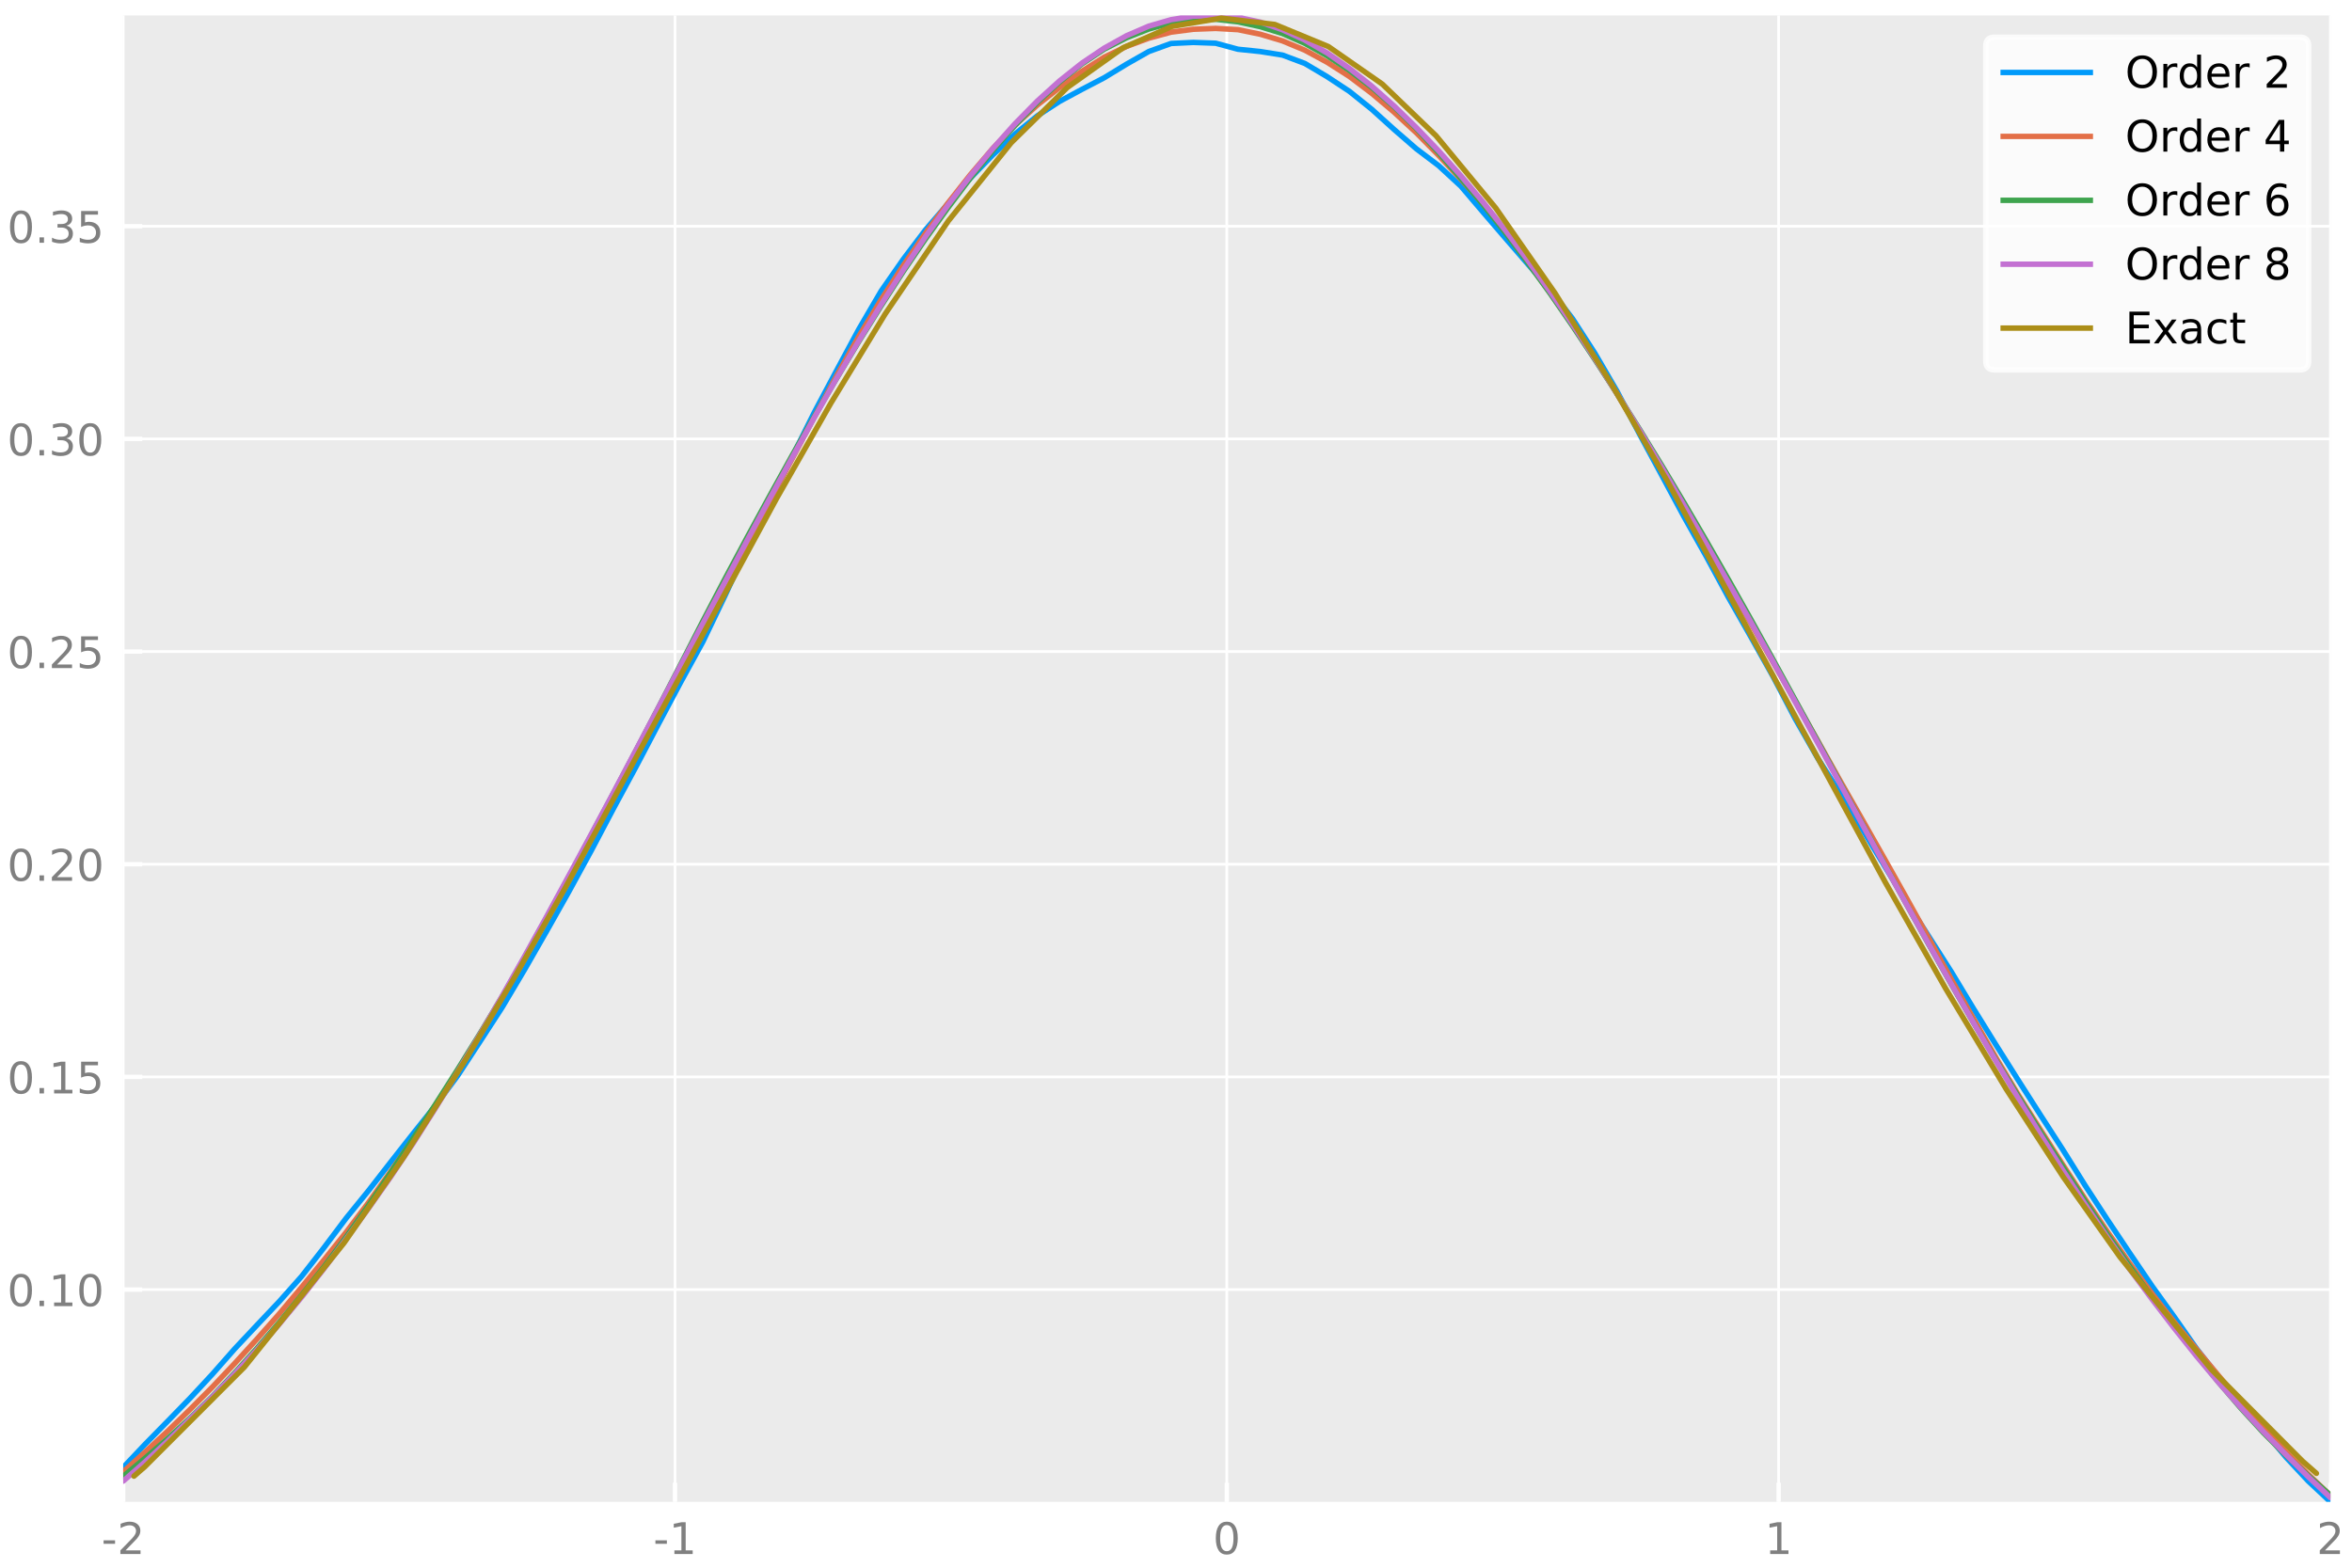 <?xml version="1.0" encoding="utf-8" standalone="no"?>
<!DOCTYPE svg PUBLIC "-//W3C//DTD SVG 1.1//EN"
  "http://www.w3.org/Graphics/SVG/1.1/DTD/svg11.dtd">
<!-- Created with matplotlib (http://matplotlib.org/) -->
<svg height="288pt" version="1.1" viewBox="0 0 432 288" width="432pt" xmlns="http://www.w3.org/2000/svg" xmlns:xlink="http://www.w3.org/1999/xlink">
 <defs>
  <style type="text/css">
*{stroke-linecap:butt;stroke-linejoin:round;}
  </style>
 </defs>
 <g id="figure_1">
  <g id="patch_1">
   <path d="M 0 288 
L 432 288 
L 432 0 
L 0 0 
z
" style="fill:#ffffff;"/>
  </g>
  <g id="axes_1">
   <g id="patch_2">
    <path d="M 22.625 275.905 
L 428.04 275.905 
L 428.04 2.835 
L 22.625 2.835 
z
" style="fill:#ebebeb;"/>
   </g>
   <g id="matplotlib.axis_1">
    <g id="xtick_1">
     <g id="line2d_1">
      <path clip-path="url(#p240e491731)" d="M 22.625 275.905 
L 22.625 2.835 
" style="fill:none;stroke:#ffffff;stroke-linecap:square;stroke-width:0.5;"/>
     </g>
     <g id="line2d_2">
      <defs>
       <path d="M 0 0 
L 0 -3.5 
" id="mf64708260b" style="stroke:#ffffff;stroke-width:0.8;"/>
      </defs>
      <g>
       <use style="fill:#ffffff;stroke:#ffffff;stroke-width:0.8;" x="22.625" xlink:href="#mf64708260b" y="275.905"/>
      </g>
     </g>
     <g id="text_1">
      <!-- -2 -->
      <defs>
       <path d="M 4.891 31.391 
L 31.203 31.391 
L 31.203 23.391 
L 4.891 23.391 
z
" id="DejaVuSans-2d"/>
       <path d="M 19.188 8.297 
L 53.609 8.297 
L 53.609 0 
L 7.328 0 
L 7.328 8.297 
Q 12.938 14.109 22.625 23.891 
Q 32.328 33.688 34.812 36.531 
Q 39.547 41.844 41.422 45.531 
Q 43.312 49.219 43.312 52.781 
Q 43.312 58.594 39.234 62.25 
Q 35.156 65.922 28.609 65.922 
Q 23.969 65.922 18.812 64.312 
Q 13.672 62.703 7.812 59.422 
L 7.812 69.391 
Q 13.766 71.781 18.938 73 
Q 24.125 74.219 28.422 74.219 
Q 39.75 74.219 46.484 68.547 
Q 53.219 62.891 53.219 53.422 
Q 53.219 48.922 51.531 44.891 
Q 49.859 40.875 45.406 35.406 
Q 44.188 33.984 37.641 27.219 
Q 31.109 20.453 19.188 8.297 
z
" id="DejaVuSans-32"/>
      </defs>
      <g style="fill:#808080;" transform="translate(18.637 285.484)scale(0.08 -0.08)">
       <use xlink:href="#DejaVuSans-2d"/>
       <use x="36.084" xlink:href="#DejaVuSans-32"/>
      </g>
     </g>
    </g>
    <g id="xtick_2">
     <g id="line2d_3">
      <path clip-path="url(#p240e491731)" d="M 123.979 275.905 
L 123.979 2.835 
" style="fill:none;stroke:#ffffff;stroke-linecap:square;stroke-width:0.5;"/>
     </g>
     <g id="line2d_4">
      <g>
       <use style="fill:#ffffff;stroke:#ffffff;stroke-width:0.8;" x="123.979" xlink:href="#mf64708260b" y="275.905"/>
      </g>
     </g>
     <g id="text_2">
      <!-- -1 -->
      <defs>
       <path d="M 12.406 8.297 
L 28.516 8.297 
L 28.516 63.922 
L 10.984 60.406 
L 10.984 69.391 
L 28.422 72.906 
L 38.281 72.906 
L 38.281 8.297 
L 54.391 8.297 
L 54.391 0 
L 12.406 0 
z
" id="DejaVuSans-31"/>
      </defs>
      <g style="fill:#808080;" transform="translate(119.99 285.484)scale(0.08 -0.08)">
       <use xlink:href="#DejaVuSans-2d"/>
       <use x="36.084" xlink:href="#DejaVuSans-31"/>
      </g>
     </g>
    </g>
    <g id="xtick_3">
     <g id="line2d_5">
      <path clip-path="url(#p240e491731)" d="M 225.333 275.905 
L 225.333 2.835 
" style="fill:none;stroke:#ffffff;stroke-linecap:square;stroke-width:0.5;"/>
     </g>
     <g id="line2d_6">
      <g>
       <use style="fill:#ffffff;stroke:#ffffff;stroke-width:0.8;" x="225.333" xlink:href="#mf64708260b" y="275.905"/>
      </g>
     </g>
     <g id="text_3">
      <!-- 0 -->
      <defs>
       <path d="M 31.781 66.406 
Q 24.172 66.406 20.328 58.906 
Q 16.5 51.422 16.5 36.375 
Q 16.5 21.391 20.328 13.891 
Q 24.172 6.391 31.781 6.391 
Q 39.453 6.391 43.281 13.891 
Q 47.125 21.391 47.125 36.375 
Q 47.125 51.422 43.281 58.906 
Q 39.453 66.406 31.781 66.406 
z
M 31.781 74.219 
Q 44.047 74.219 50.516 64.516 
Q 56.984 54.828 56.984 36.375 
Q 56.984 17.969 50.516 8.266 
Q 44.047 -1.422 31.781 -1.422 
Q 19.531 -1.422 13.062 8.266 
Q 6.594 17.969 6.594 36.375 
Q 6.594 54.828 13.062 64.516 
Q 19.531 74.219 31.781 74.219 
z
" id="DejaVuSans-30"/>
      </defs>
      <g style="fill:#808080;" transform="translate(222.787 285.484)scale(0.08 -0.08)">
       <use xlink:href="#DejaVuSans-30"/>
      </g>
     </g>
    </g>
    <g id="xtick_4">
     <g id="line2d_7">
      <path clip-path="url(#p240e491731)" d="M 326.686 275.905 
L 326.686 2.835 
" style="fill:none;stroke:#ffffff;stroke-linecap:square;stroke-width:0.5;"/>
     </g>
     <g id="line2d_8">
      <g>
       <use style="fill:#ffffff;stroke:#ffffff;stroke-width:0.8;" x="326.686" xlink:href="#mf64708260b" y="275.905"/>
      </g>
     </g>
     <g id="text_4">
      <!-- 1 -->
      <g style="fill:#808080;" transform="translate(324.141 285.484)scale(0.08 -0.08)">
       <use xlink:href="#DejaVuSans-31"/>
      </g>
     </g>
    </g>
    <g id="xtick_5">
     <g id="line2d_9">
      <path clip-path="url(#p240e491731)" d="M 428.04 275.905 
L 428.04 2.835 
" style="fill:none;stroke:#ffffff;stroke-linecap:square;stroke-width:0.5;"/>
     </g>
     <g id="line2d_10">
      <g>
       <use style="fill:#ffffff;stroke:#ffffff;stroke-width:0.8;" x="428.04" xlink:href="#mf64708260b" y="275.905"/>
      </g>
     </g>
     <g id="text_5">
      <!-- 2 -->
      <g style="fill:#808080;" transform="translate(425.495 285.484)scale(0.08 -0.08)">
       <use xlink:href="#DejaVuSans-32"/>
      </g>
     </g>
    </g>
   </g>
   <g id="matplotlib.axis_2">
    <g id="ytick_1">
     <g id="line2d_11">
      <path clip-path="url(#p240e491731)" d="M 22.625 236.906 
L 428.04 236.906 
" style="fill:none;stroke:#ffffff;stroke-linecap:square;stroke-width:0.5;"/>
     </g>
     <g id="line2d_12">
      <defs>
       <path d="M 0 0 
L 3.5 0 
" id="mb4a2d51bf6" style="stroke:#ffffff;stroke-width:0.8;"/>
      </defs>
      <g>
       <use style="fill:#ffffff;stroke:#ffffff;stroke-width:0.8;" x="22.625" xlink:href="#mb4a2d51bf6" y="236.906"/>
      </g>
     </g>
     <g id="text_6">
      <!-- 0.10 -->
      <defs>
       <path d="M 10.688 12.406 
L 21 12.406 
L 21 0 
L 10.688 0 
z
" id="DejaVuSans-2e"/>
      </defs>
      <g style="fill:#808080;" transform="translate(1.312 239.945)scale(0.08 -0.08)">
       <use xlink:href="#DejaVuSans-30"/>
       <use x="63.623" xlink:href="#DejaVuSans-2e"/>
       <use x="95.41" xlink:href="#DejaVuSans-31"/>
       <use x="159.033" xlink:href="#DejaVuSans-30"/>
      </g>
     </g>
    </g>
    <g id="ytick_2">
     <g id="line2d_13">
      <path clip-path="url(#p240e491731)" d="M 22.625 197.836 
L 428.04 197.836 
" style="fill:none;stroke:#ffffff;stroke-linecap:square;stroke-width:0.5;"/>
     </g>
     <g id="line2d_14">
      <g>
       <use style="fill:#ffffff;stroke:#ffffff;stroke-width:0.8;" x="22.625" xlink:href="#mb4a2d51bf6" y="197.836"/>
      </g>
     </g>
     <g id="text_7">
      <!-- 0.15 -->
      <defs>
       <path d="M 10.797 72.906 
L 49.516 72.906 
L 49.516 64.594 
L 19.828 64.594 
L 19.828 46.734 
Q 21.969 47.469 24.109 47.828 
Q 26.266 48.188 28.422 48.188 
Q 40.625 48.188 47.75 41.5 
Q 54.891 34.812 54.891 23.391 
Q 54.891 11.625 47.562 5.094 
Q 40.234 -1.422 26.906 -1.422 
Q 22.312 -1.422 17.547 -0.641 
Q 12.797 0.141 7.719 1.703 
L 7.719 11.625 
Q 12.109 9.234 16.797 8.062 
Q 21.484 6.891 26.703 6.891 
Q 35.156 6.891 40.078 11.328 
Q 45.016 15.766 45.016 23.391 
Q 45.016 31 40.078 35.438 
Q 35.156 39.891 26.703 39.891 
Q 22.75 39.891 18.812 39.016 
Q 14.891 38.141 10.797 36.281 
z
" id="DejaVuSans-35"/>
      </defs>
      <g style="fill:#808080;" transform="translate(1.312 200.875)scale(0.08 -0.08)">
       <use xlink:href="#DejaVuSans-30"/>
       <use x="63.623" xlink:href="#DejaVuSans-2e"/>
       <use x="95.41" xlink:href="#DejaVuSans-31"/>
       <use x="159.033" xlink:href="#DejaVuSans-35"/>
      </g>
     </g>
    </g>
    <g id="ytick_3">
     <g id="line2d_15">
      <path clip-path="url(#p240e491731)" d="M 22.625 158.767 
L 428.04 158.767 
" style="fill:none;stroke:#ffffff;stroke-linecap:square;stroke-width:0.5;"/>
     </g>
     <g id="line2d_16">
      <g>
       <use style="fill:#ffffff;stroke:#ffffff;stroke-width:0.8;" x="22.625" xlink:href="#mb4a2d51bf6" y="158.767"/>
      </g>
     </g>
     <g id="text_8">
      <!-- 0.20 -->
      <g style="fill:#808080;" transform="translate(1.312 161.806)scale(0.08 -0.08)">
       <use xlink:href="#DejaVuSans-30"/>
       <use x="63.623" xlink:href="#DejaVuSans-2e"/>
       <use x="95.41" xlink:href="#DejaVuSans-32"/>
       <use x="159.033" xlink:href="#DejaVuSans-30"/>
      </g>
     </g>
    </g>
    <g id="ytick_4">
     <g id="line2d_17">
      <path clip-path="url(#p240e491731)" d="M 22.625 119.697 
L 428.04 119.697 
" style="fill:none;stroke:#ffffff;stroke-linecap:square;stroke-width:0.5;"/>
     </g>
     <g id="line2d_18">
      <g>
       <use style="fill:#ffffff;stroke:#ffffff;stroke-width:0.8;" x="22.625" xlink:href="#mb4a2d51bf6" y="119.697"/>
      </g>
     </g>
     <g id="text_9">
      <!-- 0.25 -->
      <g style="fill:#808080;" transform="translate(1.312 122.736)scale(0.08 -0.08)">
       <use xlink:href="#DejaVuSans-30"/>
       <use x="63.623" xlink:href="#DejaVuSans-2e"/>
       <use x="95.41" xlink:href="#DejaVuSans-32"/>
       <use x="159.033" xlink:href="#DejaVuSans-35"/>
      </g>
     </g>
    </g>
    <g id="ytick_5">
     <g id="line2d_19">
      <path clip-path="url(#p240e491731)" d="M 22.625 80.628 
L 428.04 80.628 
" style="fill:none;stroke:#ffffff;stroke-linecap:square;stroke-width:0.5;"/>
     </g>
     <g id="line2d_20">
      <g>
       <use style="fill:#ffffff;stroke:#ffffff;stroke-width:0.8;" x="22.625" xlink:href="#mb4a2d51bf6" y="80.628"/>
      </g>
     </g>
     <g id="text_10">
      <!-- 0.30 -->
      <defs>
       <path d="M 40.578 39.312 
Q 47.656 37.797 51.625 33 
Q 55.609 28.219 55.609 21.188 
Q 55.609 10.406 48.188 4.484 
Q 40.766 -1.422 27.094 -1.422 
Q 22.516 -1.422 17.656 -0.516 
Q 12.797 0.391 7.625 2.203 
L 7.625 11.719 
Q 11.719 9.328 16.594 8.109 
Q 21.484 6.891 26.812 6.891 
Q 36.078 6.891 40.938 10.547 
Q 45.797 14.203 45.797 21.188 
Q 45.797 27.641 41.281 31.266 
Q 36.766 34.906 28.719 34.906 
L 20.219 34.906 
L 20.219 43.016 
L 29.109 43.016 
Q 36.375 43.016 40.234 45.922 
Q 44.094 48.828 44.094 54.297 
Q 44.094 59.906 40.109 62.906 
Q 36.141 65.922 28.719 65.922 
Q 24.656 65.922 20.016 65.031 
Q 15.375 64.156 9.812 62.312 
L 9.812 71.094 
Q 15.438 72.656 20.344 73.438 
Q 25.25 74.219 29.594 74.219 
Q 40.828 74.219 47.359 69.109 
Q 53.906 64.016 53.906 55.328 
Q 53.906 49.266 50.438 45.094 
Q 46.969 40.922 40.578 39.312 
z
" id="DejaVuSans-33"/>
      </defs>
      <g style="fill:#808080;" transform="translate(1.312 83.667)scale(0.08 -0.08)">
       <use xlink:href="#DejaVuSans-30"/>
       <use x="63.623" xlink:href="#DejaVuSans-2e"/>
       <use x="95.41" xlink:href="#DejaVuSans-33"/>
       <use x="159.033" xlink:href="#DejaVuSans-30"/>
      </g>
     </g>
    </g>
    <g id="ytick_6">
     <g id="line2d_21">
      <path clip-path="url(#p240e491731)" d="M 22.625 41.558 
L 428.04 41.558 
" style="fill:none;stroke:#ffffff;stroke-linecap:square;stroke-width:0.5;"/>
     </g>
     <g id="line2d_22">
      <g>
       <use style="fill:#ffffff;stroke:#ffffff;stroke-width:0.8;" x="22.625" xlink:href="#mb4a2d51bf6" y="41.558"/>
      </g>
     </g>
     <g id="text_11">
      <!-- 0.35 -->
      <g style="fill:#808080;" transform="translate(1.312 44.597)scale(0.08 -0.08)">
       <use xlink:href="#DejaVuSans-30"/>
       <use x="63.623" xlink:href="#DejaVuSans-2e"/>
       <use x="95.41" xlink:href="#DejaVuSans-33"/>
       <use x="159.033" xlink:href="#DejaVuSans-35"/>
      </g>
     </g>
    </g>
   </g>
   <g id="line2d_23">
    <path clip-path="url(#p240e491731)" d="M 22.625 269.583 
L 26.72 265.254 
L 30.815 261.074 
L 34.91 256.861 
L 39.005 252.451 
L 43.1 247.802 
L 47.195 243.437 
L 51.29 239.108 
L 55.386 234.496 
L 59.481 229.243 
L 63.576 223.797 
L 67.671 218.754 
L 71.766 213.486 
L 75.861 208.274 
L 79.956 203.14 
L 84.051 197.629 
L 88.146 191.372 
L 92.241 185.05 
L 96.337 178.147 
L 100.432 170.996 
L 104.527 163.725 
L 108.622 156.223 
L 112.717 148.453 
L 116.812 140.869 
L 120.907 133.077 
L 125.002 125.371 
L 129.097 117.905 
L 133.193 109.361 
L 137.288 100.519 
L 141.383 92.249 
L 145.478 83.963 
L 149.573 75.744 
L 153.668 68.057 
L 157.763 60.446 
L 161.858 53.441 
L 165.953 47.568 
L 170.049 42.151 
L 174.144 37.393 
L 178.239 32.716 
L 182.334 28.475 
L 186.429 24.628 
L 190.524 21.289 
L 194.619 18.626 
L 198.714 16.42 
L 202.809 14.286 
L 206.905 11.794 
L 211 9.464 
L 215.095 7.986 
L 219.19 7.793 
L 223.285 7.939 
L 227.38 9.045 
L 231.475 9.468 
L 235.57 10.12 
L 239.665 11.657 
L 243.76 14.086 
L 247.856 16.783 
L 251.951 20.072 
L 256.046 23.774 
L 260.141 27.331 
L 264.236 30.43 
L 268.331 34.205 
L 272.426 39.011 
L 276.521 43.777 
L 280.616 48.514 
L 284.712 53.209 
L 288.807 58.504 
L 292.902 64.842 
L 296.997 71.862 
L 301.092 79.662 
L 305.187 87.253 
L 309.282 94.889 
L 313.377 102.182 
L 317.472 109.756 
L 321.568 116.969 
L 325.663 124.286 
L 329.758 132.093 
L 333.853 139.26 
L 337.948 145.678 
L 342.043 152.287 
L 346.138 159.106 
L 350.233 165.72 
L 354.328 172.125 
L 358.424 178.563 
L 362.519 185.358 
L 366.614 191.967 
L 370.709 198.47 
L 374.804 204.887 
L 378.899 211.232 
L 382.994 217.8 
L 387.089 224.093 
L 391.184 230.224 
L 395.279 236.262 
L 399.375 241.955 
L 403.47 247.793 
L 407.565 253.006 
L 411.66 257.73 
L 415.755 262.779 
L 419.85 267.679 
L 423.945 272.069 
L 428.04 275.905 
" style="fill:none;stroke:#009afa;stroke-linecap:round;"/>
   </g>
   <g id="line2d_24">
    <path clip-path="url(#p240e491731)" d="M 22.625 270.386 
L 26.72 266.705 
L 30.815 262.901 
L 34.91 258.93 
L 39.005 254.815 
L 43.1 250.486 
L 47.195 246 
L 51.29 241.371 
L 55.386 236.503 
L 59.481 231.516 
L 63.576 226.379 
L 67.671 220.95 
L 71.766 215.197 
L 75.861 209.295 
L 79.956 203.136 
L 84.051 196.843 
L 88.146 190.257 
L 92.241 183.273 
L 96.337 176.069 
L 100.432 168.639 
L 104.527 161.111 
L 108.622 153.529 
L 112.717 145.918 
L 116.812 138.219 
L 120.907 130.437 
L 125.002 122.535 
L 129.097 114.832 
L 133.193 107.212 
L 137.288 99.634 
L 141.383 92.033 
L 145.478 84.288 
L 149.573 76.597 
L 153.668 69.005 
L 157.763 61.759 
L 161.858 55.028 
L 165.953 48.717 
L 170.049 42.769 
L 174.144 37.277 
L 178.239 32.085 
L 182.334 27.295 
L 186.429 22.994 
L 190.524 19.298 
L 194.619 16.07 
L 198.714 13.096 
L 202.809 10.51 
L 206.905 8.533 
L 211 7.014 
L 215.095 5.908 
L 219.19 5.378 
L 223.285 5.221 
L 227.38 5.45 
L 231.475 6.289 
L 235.57 7.519 
L 239.665 9.221 
L 243.76 11.44 
L 247.856 14.053 
L 251.951 17.146 
L 256.046 20.595 
L 260.141 24.388 
L 264.236 28.536 
L 268.331 32.932 
L 272.426 37.527 
L 276.521 42.515 
L 280.616 48.035 
L 284.712 53.786 
L 288.807 59.662 
L 292.902 65.832 
L 296.997 72.324 
L 301.092 79.163 
L 305.187 86.213 
L 309.282 93.266 
L 313.377 100.332 
L 317.472 107.4 
L 321.568 114.47 
L 325.663 121.661 
L 329.758 128.831 
L 333.853 136.047 
L 337.948 143.379 
L 342.043 150.568 
L 346.138 157.781 
L 350.233 165.084 
L 354.328 172.469 
L 358.424 179.941 
L 362.519 187.227 
L 366.614 194.336 
L 370.709 201.151 
L 374.804 207.602 
L 378.899 214.009 
L 382.994 220.306 
L 387.089 226.313 
L 391.184 232.121 
L 395.279 237.672 
L 399.375 242.924 
L 403.47 247.911 
L 407.565 252.813 
L 411.66 257.675 
L 415.755 262.313 
L 419.85 266.704 
L 423.945 270.837 
L 428.04 274.744 
" style="fill:none;stroke:#e36f47;stroke-linecap:round;"/>
   </g>
   <g id="line2d_25">
    <path clip-path="url(#p240e491731)" d="M 22.625 271.22 
L 26.72 267.82 
L 30.815 264.271 
L 34.91 260.53 
L 39.005 256.53 
L 43.1 252.229 
L 47.195 247.703 
L 51.29 242.952 
L 55.386 237.933 
L 59.481 232.753 
L 63.576 227.25 
L 67.671 221.459 
L 71.766 215.428 
L 75.861 209.197 
L 79.956 202.917 
L 84.051 196.489 
L 88.146 189.884 
L 92.241 183.085 
L 96.337 175.918 
L 100.432 168.521 
L 104.527 161.029 
L 108.622 153.369 
L 112.717 145.658 
L 116.812 137.894 
L 120.907 130.051 
L 125.002 122.096 
L 129.097 114.105 
L 133.193 106.274 
L 137.288 98.614 
L 141.383 91.091 
L 145.478 83.705 
L 149.573 76.497 
L 153.668 69.502 
L 157.763 62.697 
L 161.858 56.153 
L 165.953 49.802 
L 170.049 43.798 
L 174.144 38.126 
L 178.239 32.7 
L 182.334 27.66 
L 186.429 23.025 
L 190.524 18.813 
L 194.619 15.047 
L 198.714 11.74 
L 202.809 9.027 
L 206.905 6.938 
L 211 5.334 
L 215.095 4.208 
L 219.19 3.623 
L 223.285 3.541 
L 227.38 4.006 
L 231.475 4.898 
L 235.57 6.158 
L 239.665 7.968 
L 243.76 10.244 
L 247.856 12.938 
L 251.951 16.055 
L 256.046 19.613 
L 260.141 23.595 
L 264.236 28.034 
L 268.331 32.753 
L 272.426 37.625 
L 276.521 42.799 
L 280.616 48.254 
L 284.712 53.891 
L 288.807 59.831 
L 292.902 65.99 
L 296.997 72.305 
L 301.092 78.784 
L 305.187 85.457 
L 309.282 92.316 
L 313.377 99.325 
L 317.472 106.479 
L 321.568 113.753 
L 325.663 121.16 
L 329.758 128.651 
L 333.853 136.167 
L 337.948 143.765 
L 342.043 151.333 
L 346.138 158.802 
L 350.233 166.232 
L 354.328 173.615 
L 358.424 180.844 
L 362.519 187.945 
L 366.614 194.799 
L 370.709 201.431 
L 374.804 207.985 
L 378.899 214.399 
L 382.994 220.703 
L 387.089 226.812 
L 391.184 232.669 
L 395.279 238.312 
L 399.375 243.751 
L 403.47 248.936 
L 407.565 254.008 
L 411.66 258.784 
L 415.755 263.237 
L 419.85 267.341 
L 423.945 271.101 
L 428.04 274.706 
" style="fill:none;stroke:#3ea44e;stroke-linecap:round;"/>
   </g>
   <g id="line2d_26">
    <path clip-path="url(#p240e491731)" d="M 22.625 272.096 
L 26.72 268.5 
L 30.815 264.709 
L 34.91 260.699 
L 39.005 256.635 
L 43.1 252.417 
L 47.195 247.972 
L 51.29 243.252 
L 55.386 238.315 
L 59.481 233.091 
L 63.576 227.622 
L 67.671 221.999 
L 71.766 216.187 
L 75.861 210.069 
L 79.956 203.621 
L 84.051 196.923 
L 88.146 190.034 
L 92.241 182.967 
L 96.337 175.709 
L 100.432 168.319 
L 104.527 160.788 
L 108.622 153.201 
L 112.717 145.539 
L 116.812 137.794 
L 120.907 130.053 
L 125.002 122.307 
L 129.097 114.568 
L 133.193 106.872 
L 137.288 99.177 
L 141.383 91.595 
L 145.478 84.107 
L 149.573 76.688 
L 153.668 69.489 
L 157.763 62.581 
L 161.858 55.926 
L 165.953 49.522 
L 170.049 43.401 
L 174.144 37.651 
L 178.239 32.302 
L 182.334 27.324 
L 186.429 22.73 
L 190.524 18.565 
L 194.619 14.857 
L 198.714 11.603 
L 202.809 8.843 
L 206.905 6.566 
L 211 4.8 
L 215.095 3.615 
L 219.19 2.972 
L 223.285 2.835 
L 227.38 3.188 
L 231.475 4.057 
L 235.57 5.475 
L 239.665 7.367 
L 243.76 9.731 
L 247.856 12.569 
L 251.951 15.819 
L 256.046 19.458 
L 260.141 23.436 
L 264.236 27.716 
L 268.331 32.306 
L 272.426 37.173 
L 276.521 42.34 
L 280.616 47.831 
L 284.712 53.554 
L 288.807 59.54 
L 292.902 65.816 
L 296.997 72.281 
L 301.092 78.948 
L 305.187 85.796 
L 309.282 92.791 
L 313.377 99.887 
L 317.472 107.056 
L 321.568 114.245 
L 325.663 121.547 
L 329.758 128.994 
L 333.853 136.433 
L 337.948 143.93 
L 342.043 151.438 
L 346.138 158.876 
L 350.233 166.239 
L 354.328 173.575 
L 358.424 180.805 
L 362.519 187.958 
L 366.614 194.94 
L 370.709 201.805 
L 374.804 208.49 
L 378.899 215.016 
L 382.994 221.274 
L 387.089 227.335 
L 391.184 233.165 
L 395.279 238.692 
L 399.375 244.035 
L 403.47 249.166 
L 407.565 254.048 
L 411.66 258.641 
L 415.755 263.048 
L 419.85 267.219 
L 423.945 271.278 
L 428.04 275.141 
" style="fill:none;stroke:#c371d2;stroke-linecap:round;"/>
   </g>
   <g id="line2d_27">
    <path clip-path="url(#p240e491731)" d="M 24.604 271.184 
L 26.584 269.463 
L 44.888 251.144 
L 63.193 228.336 
L 74.193 212.501 
L 85.193 195.195 
L 94.493 179.553 
L 103.794 163.155 
L 124 125.932 
L 142.628 91.59 
L 152.613 74.056 
L 162.599 57.657 
L 174.168 40.608 
L 185.737 26.218 
L 196.019 16.084 
L 206.3 8.763 
L 215.316 4.834 
L 224.332 3.33 
L 234.162 4.496 
L 243.992 8.553 
L 253.88 15.438 
L 263.768 24.943 
L 274.7 38.185 
L 285.633 53.879 
L 296.035 70.64 
L 306.437 88.721 
L 328.069 128.55 
L 346.278 162.088 
L 357.394 181.656 
L 368.509 200.111 
L 378.958 216.214 
L 389.407 230.96 
L 406.148 251.559 
L 422.888 268.402 
L 425.464 270.671 
" style="fill:none;stroke:#ac8e18;stroke-linecap:round;"/>
   </g>
   <g id="legend_1">
    <g id="patch_3">
     <path d="M 366.333 67.947 
L 422.44 67.947 
Q 424.04 67.947 424.04 66.347 
L 424.04 8.435 
Q 424.04 6.835 422.44 6.835 
L 366.333 6.835 
Q 364.733 6.835 364.733 8.435 
L 364.733 66.347 
Q 364.733 67.947 366.333 67.947 
z
" style="fill:#ffffff;opacity:0.8;stroke:#ffffff;stroke-linejoin:miter;"/>
    </g>
    <g id="line2d_28">
     <path d="M 367.933 13.313 
L 383.933 13.313 
" style="fill:none;stroke:#009afa;stroke-linecap:square;"/>
    </g>
    <g id="line2d_29"/>
    <g id="text_12">
     <!-- Order 2 -->
     <defs>
      <path d="M 39.406 66.219 
Q 28.656 66.219 22.328 58.203 
Q 16.016 50.203 16.016 36.375 
Q 16.016 22.609 22.328 14.594 
Q 28.656 6.594 39.406 6.594 
Q 50.141 6.594 56.422 14.594 
Q 62.703 22.609 62.703 36.375 
Q 62.703 50.203 56.422 58.203 
Q 50.141 66.219 39.406 66.219 
z
M 39.406 74.219 
Q 54.734 74.219 63.906 63.938 
Q 73.094 53.656 73.094 36.375 
Q 73.094 19.141 63.906 8.859 
Q 54.734 -1.422 39.406 -1.422 
Q 24.031 -1.422 14.812 8.828 
Q 5.609 19.094 5.609 36.375 
Q 5.609 53.656 14.812 63.938 
Q 24.031 74.219 39.406 74.219 
z
" id="DejaVuSans-4f"/>
      <path d="M 41.109 46.297 
Q 39.594 47.172 37.812 47.578 
Q 36.031 48 33.891 48 
Q 26.266 48 22.188 43.047 
Q 18.109 38.094 18.109 28.812 
L 18.109 0 
L 9.078 0 
L 9.078 54.688 
L 18.109 54.688 
L 18.109 46.188 
Q 20.953 51.172 25.484 53.578 
Q 30.031 56 36.531 56 
Q 37.453 56 38.578 55.875 
Q 39.703 55.766 41.062 55.516 
z
" id="DejaVuSans-72"/>
      <path d="M 45.406 46.391 
L 45.406 75.984 
L 54.391 75.984 
L 54.391 0 
L 45.406 0 
L 45.406 8.203 
Q 42.578 3.328 38.25 0.953 
Q 33.938 -1.422 27.875 -1.422 
Q 17.969 -1.422 11.734 6.484 
Q 5.516 14.406 5.516 27.297 
Q 5.516 40.188 11.734 48.094 
Q 17.969 56 27.875 56 
Q 33.938 56 38.25 53.625 
Q 42.578 51.266 45.406 46.391 
z
M 14.797 27.297 
Q 14.797 17.391 18.875 11.75 
Q 22.953 6.109 30.078 6.109 
Q 37.203 6.109 41.297 11.75 
Q 45.406 17.391 45.406 27.297 
Q 45.406 37.203 41.297 42.844 
Q 37.203 48.484 30.078 48.484 
Q 22.953 48.484 18.875 42.844 
Q 14.797 37.203 14.797 27.297 
z
" id="DejaVuSans-64"/>
      <path d="M 56.203 29.594 
L 56.203 25.203 
L 14.891 25.203 
Q 15.484 15.922 20.484 11.062 
Q 25.484 6.203 34.422 6.203 
Q 39.594 6.203 44.453 7.469 
Q 49.312 8.734 54.109 11.281 
L 54.109 2.781 
Q 49.266 0.734 44.188 -0.344 
Q 39.109 -1.422 33.891 -1.422 
Q 20.797 -1.422 13.156 6.188 
Q 5.516 13.812 5.516 26.812 
Q 5.516 40.234 12.766 48.109 
Q 20.016 56 32.328 56 
Q 43.359 56 49.781 48.891 
Q 56.203 41.797 56.203 29.594 
z
M 47.219 32.234 
Q 47.125 39.594 43.094 43.984 
Q 39.062 48.391 32.422 48.391 
Q 24.906 48.391 20.391 44.141 
Q 15.875 39.891 15.188 32.172 
z
" id="DejaVuSans-65"/>
      <path id="DejaVuSans-20"/>
     </defs>
     <g transform="translate(390.333 16.113)scale(0.08 -0.08)">
      <use xlink:href="#DejaVuSans-4f"/>
      <use x="78.711" xlink:href="#DejaVuSans-72"/>
      <use x="119.809" xlink:href="#DejaVuSans-64"/>
      <use x="183.285" xlink:href="#DejaVuSans-65"/>
      <use x="244.809" xlink:href="#DejaVuSans-72"/>
      <use x="285.922" xlink:href="#DejaVuSans-20"/>
      <use x="317.709" xlink:href="#DejaVuSans-32"/>
     </g>
    </g>
    <g id="line2d_30">
     <path d="M 367.933 25.056 
L 383.933 25.056 
" style="fill:none;stroke:#e36f47;stroke-linecap:square;"/>
    </g>
    <g id="line2d_31"/>
    <g id="text_13">
     <!-- Order 4 -->
     <defs>
      <path d="M 37.797 64.312 
L 12.891 25.391 
L 37.797 25.391 
z
M 35.203 72.906 
L 47.609 72.906 
L 47.609 25.391 
L 58.016 25.391 
L 58.016 17.188 
L 47.609 17.188 
L 47.609 0 
L 37.797 0 
L 37.797 17.188 
L 4.891 17.188 
L 4.891 26.703 
z
" id="DejaVuSans-34"/>
     </defs>
     <g transform="translate(390.333 27.856)scale(0.08 -0.08)">
      <use xlink:href="#DejaVuSans-4f"/>
      <use x="78.711" xlink:href="#DejaVuSans-72"/>
      <use x="119.809" xlink:href="#DejaVuSans-64"/>
      <use x="183.285" xlink:href="#DejaVuSans-65"/>
      <use x="244.809" xlink:href="#DejaVuSans-72"/>
      <use x="285.922" xlink:href="#DejaVuSans-20"/>
      <use x="317.709" xlink:href="#DejaVuSans-34"/>
     </g>
    </g>
    <g id="line2d_32">
     <path d="M 367.933 36.798 
L 383.933 36.798 
" style="fill:none;stroke:#3ea44e;stroke-linecap:square;"/>
    </g>
    <g id="line2d_33"/>
    <g id="text_14">
     <!-- Order 6 -->
     <defs>
      <path d="M 33.016 40.375 
Q 26.375 40.375 22.484 35.828 
Q 18.609 31.297 18.609 23.391 
Q 18.609 15.531 22.484 10.953 
Q 26.375 6.391 33.016 6.391 
Q 39.656 6.391 43.531 10.953 
Q 47.406 15.531 47.406 23.391 
Q 47.406 31.297 43.531 35.828 
Q 39.656 40.375 33.016 40.375 
z
M 52.594 71.297 
L 52.594 62.312 
Q 48.875 64.062 45.094 64.984 
Q 41.312 65.922 37.594 65.922 
Q 27.828 65.922 22.672 59.328 
Q 17.531 52.734 16.797 39.406 
Q 19.672 43.656 24.016 45.922 
Q 28.375 48.188 33.594 48.188 
Q 44.578 48.188 50.953 41.516 
Q 57.328 34.859 57.328 23.391 
Q 57.328 12.156 50.688 5.359 
Q 44.047 -1.422 33.016 -1.422 
Q 20.359 -1.422 13.672 8.266 
Q 6.984 17.969 6.984 36.375 
Q 6.984 53.656 15.188 63.938 
Q 23.391 74.219 37.203 74.219 
Q 40.922 74.219 44.703 73.484 
Q 48.484 72.75 52.594 71.297 
z
" id="DejaVuSans-36"/>
     </defs>
     <g transform="translate(390.333 39.598)scale(0.08 -0.08)">
      <use xlink:href="#DejaVuSans-4f"/>
      <use x="78.711" xlink:href="#DejaVuSans-72"/>
      <use x="119.809" xlink:href="#DejaVuSans-64"/>
      <use x="183.285" xlink:href="#DejaVuSans-65"/>
      <use x="244.809" xlink:href="#DejaVuSans-72"/>
      <use x="285.922" xlink:href="#DejaVuSans-20"/>
      <use x="317.709" xlink:href="#DejaVuSans-36"/>
     </g>
    </g>
    <g id="line2d_34">
     <path d="M 367.933 48.541 
L 383.933 48.541 
" style="fill:none;stroke:#c371d2;stroke-linecap:square;"/>
    </g>
    <g id="line2d_35"/>
    <g id="text_15">
     <!-- Order 8 -->
     <defs>
      <path d="M 31.781 34.625 
Q 24.75 34.625 20.719 30.859 
Q 16.703 27.094 16.703 20.516 
Q 16.703 13.922 20.719 10.156 
Q 24.75 6.391 31.781 6.391 
Q 38.812 6.391 42.859 10.172 
Q 46.922 13.969 46.922 20.516 
Q 46.922 27.094 42.891 30.859 
Q 38.875 34.625 31.781 34.625 
z
M 21.922 38.812 
Q 15.578 40.375 12.031 44.719 
Q 8.5 49.078 8.5 55.328 
Q 8.5 64.062 14.719 69.141 
Q 20.953 74.219 31.781 74.219 
Q 42.672 74.219 48.875 69.141 
Q 55.078 64.062 55.078 55.328 
Q 55.078 49.078 51.531 44.719 
Q 48 40.375 41.703 38.812 
Q 48.828 37.156 52.797 32.312 
Q 56.781 27.484 56.781 20.516 
Q 56.781 9.906 50.312 4.234 
Q 43.844 -1.422 31.781 -1.422 
Q 19.734 -1.422 13.25 4.234 
Q 6.781 9.906 6.781 20.516 
Q 6.781 27.484 10.781 32.312 
Q 14.797 37.156 21.922 38.812 
z
M 18.312 54.391 
Q 18.312 48.734 21.844 45.562 
Q 25.391 42.391 31.781 42.391 
Q 38.141 42.391 41.719 45.562 
Q 45.312 48.734 45.312 54.391 
Q 45.312 60.062 41.719 63.234 
Q 38.141 66.406 31.781 66.406 
Q 25.391 66.406 21.844 63.234 
Q 18.312 60.062 18.312 54.391 
z
" id="DejaVuSans-38"/>
     </defs>
     <g transform="translate(390.333 51.341)scale(0.08 -0.08)">
      <use xlink:href="#DejaVuSans-4f"/>
      <use x="78.711" xlink:href="#DejaVuSans-72"/>
      <use x="119.809" xlink:href="#DejaVuSans-64"/>
      <use x="183.285" xlink:href="#DejaVuSans-65"/>
      <use x="244.809" xlink:href="#DejaVuSans-72"/>
      <use x="285.922" xlink:href="#DejaVuSans-20"/>
      <use x="317.709" xlink:href="#DejaVuSans-38"/>
     </g>
    </g>
    <g id="line2d_36">
     <path d="M 367.933 60.283 
L 383.933 60.283 
" style="fill:none;stroke:#ac8e18;stroke-linecap:square;"/>
    </g>
    <g id="line2d_37"/>
    <g id="text_16">
     <!-- Exact -->
     <defs>
      <path d="M 9.812 72.906 
L 55.906 72.906 
L 55.906 64.594 
L 19.672 64.594 
L 19.672 43.016 
L 54.391 43.016 
L 54.391 34.719 
L 19.672 34.719 
L 19.672 8.297 
L 56.781 8.297 
L 56.781 0 
L 9.812 0 
z
" id="DejaVuSans-45"/>
      <path d="M 54.891 54.688 
L 35.109 28.078 
L 55.906 0 
L 45.312 0 
L 29.391 21.484 
L 13.484 0 
L 2.875 0 
L 24.125 28.609 
L 4.688 54.688 
L 15.281 54.688 
L 29.781 35.203 
L 44.281 54.688 
z
" id="DejaVuSans-78"/>
      <path d="M 34.281 27.484 
Q 23.391 27.484 19.188 25 
Q 14.984 22.516 14.984 16.5 
Q 14.984 11.719 18.141 8.906 
Q 21.297 6.109 26.703 6.109 
Q 34.188 6.109 38.703 11.406 
Q 43.219 16.703 43.219 25.484 
L 43.219 27.484 
z
M 52.203 31.203 
L 52.203 0 
L 43.219 0 
L 43.219 8.297 
Q 40.141 3.328 35.547 0.953 
Q 30.953 -1.422 24.312 -1.422 
Q 15.922 -1.422 10.953 3.297 
Q 6 8.016 6 15.922 
Q 6 25.141 12.172 29.828 
Q 18.359 34.516 30.609 34.516 
L 43.219 34.516 
L 43.219 35.406 
Q 43.219 41.609 39.141 45 
Q 35.062 48.391 27.688 48.391 
Q 23 48.391 18.547 47.266 
Q 14.109 46.141 10.016 43.891 
L 10.016 52.203 
Q 14.938 54.109 19.578 55.047 
Q 24.219 56 28.609 56 
Q 40.484 56 46.344 49.844 
Q 52.203 43.703 52.203 31.203 
z
" id="DejaVuSans-61"/>
      <path d="M 48.781 52.594 
L 48.781 44.188 
Q 44.969 46.297 41.141 47.344 
Q 37.312 48.391 33.406 48.391 
Q 24.656 48.391 19.812 42.844 
Q 14.984 37.312 14.984 27.297 
Q 14.984 17.281 19.812 11.734 
Q 24.656 6.203 33.406 6.203 
Q 37.312 6.203 41.141 7.25 
Q 44.969 8.297 48.781 10.406 
L 48.781 2.094 
Q 45.016 0.344 40.984 -0.531 
Q 36.969 -1.422 32.422 -1.422 
Q 20.062 -1.422 12.781 6.344 
Q 5.516 14.109 5.516 27.297 
Q 5.516 40.672 12.859 48.328 
Q 20.219 56 33.016 56 
Q 37.156 56 41.109 55.141 
Q 45.062 54.297 48.781 52.594 
z
" id="DejaVuSans-63"/>
      <path d="M 18.312 70.219 
L 18.312 54.688 
L 36.812 54.688 
L 36.812 47.703 
L 18.312 47.703 
L 18.312 18.016 
Q 18.312 11.328 20.141 9.422 
Q 21.969 7.516 27.594 7.516 
L 36.812 7.516 
L 36.812 0 
L 27.594 0 
Q 17.188 0 13.234 3.875 
Q 9.281 7.766 9.281 18.016 
L 9.281 47.703 
L 2.688 47.703 
L 2.688 54.688 
L 9.281 54.688 
L 9.281 70.219 
z
" id="DejaVuSans-74"/>
     </defs>
     <g transform="translate(390.333 63.083)scale(0.08 -0.08)">
      <use xlink:href="#DejaVuSans-45"/>
      <use x="63.184" xlink:href="#DejaVuSans-78"/>
      <use x="122.363" xlink:href="#DejaVuSans-61"/>
      <use x="183.643" xlink:href="#DejaVuSans-63"/>
      <use x="238.623" xlink:href="#DejaVuSans-74"/>
     </g>
    </g>
   </g>
  </g>
 </g>
 <defs>
  <clipPath id="p240e491731">
   <rect height="273.071" width="405.416" x="22.625" y="2.835"/>
  </clipPath>
 </defs>
</svg>
